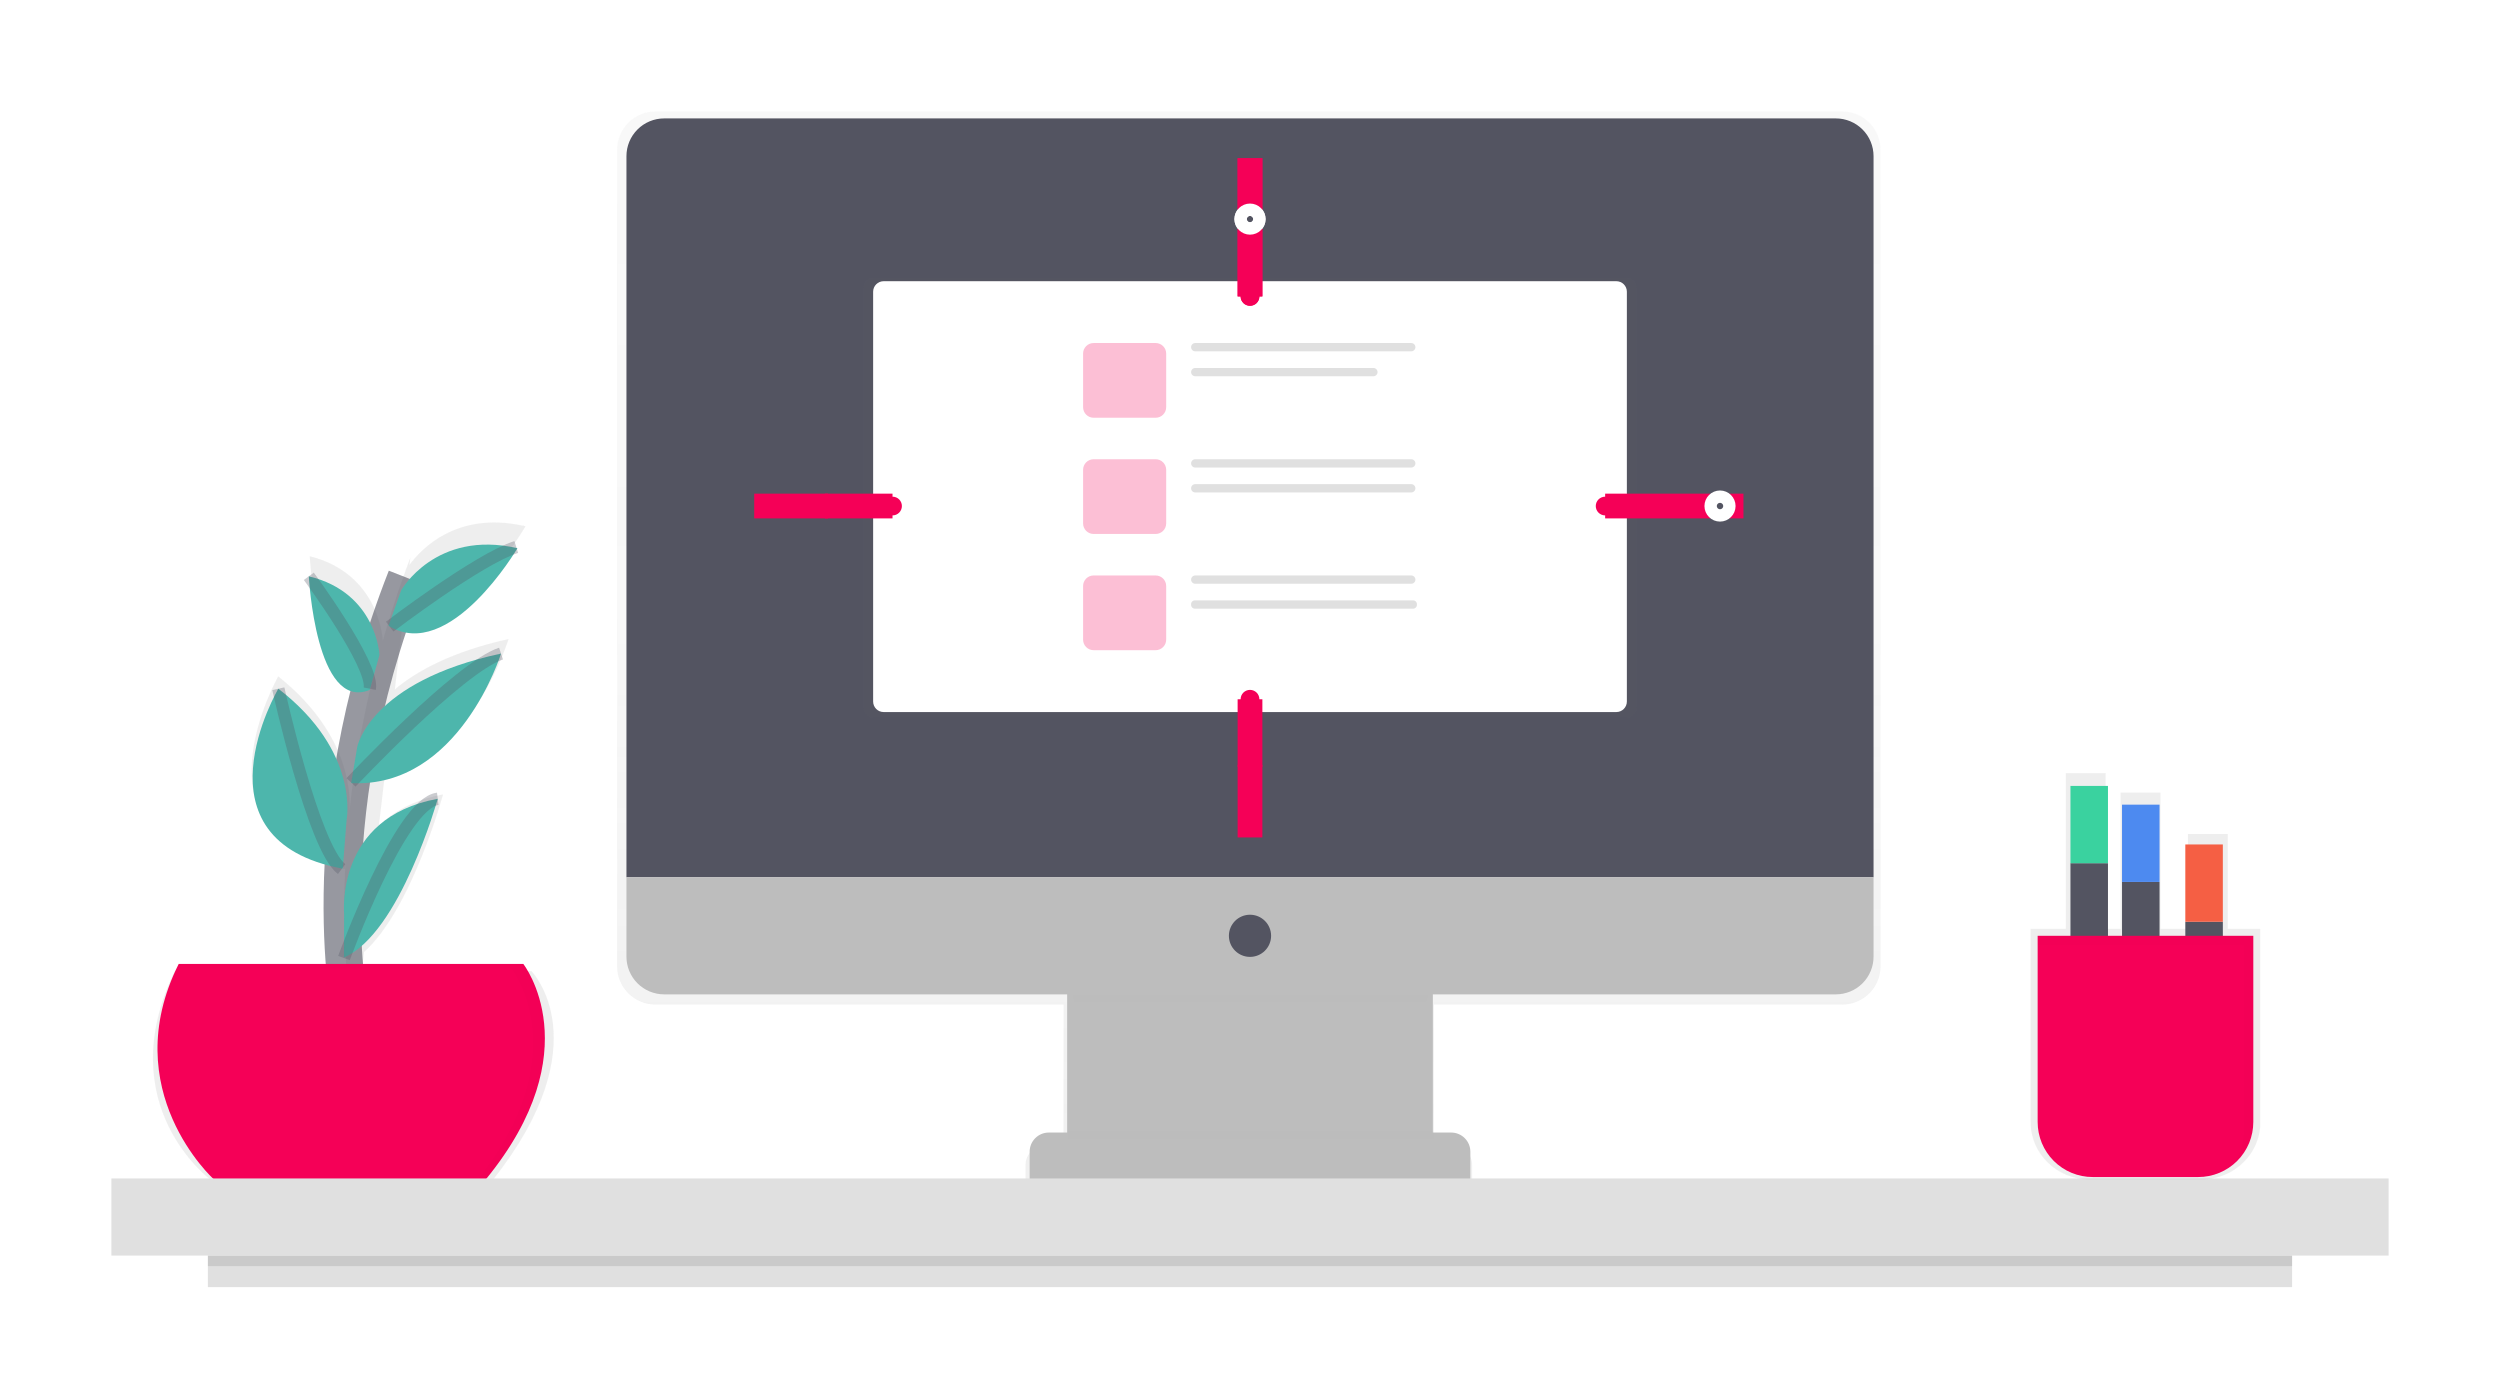 <svg width="202" height="113" viewBox="0 0 202 113" fill="none" xmlns="http://www.w3.org/2000/svg">
<g filter="url(#filter0_d)">
<g opacity="0.7">
<path opacity="0.7" d="M148.862 5H52.949C52.127 5.003 51.34 5.332 50.76 5.915C50.181 6.497 49.857 7.286 49.859 8.107V74.062C49.857 74.884 50.181 75.672 50.76 76.255C51.34 76.838 52.127 77.167 52.949 77.17H85.936V88.555H84.432C84.226 88.555 84.022 88.597 83.831 88.676C83.641 88.756 83.468 88.872 83.322 89.019C83.177 89.165 83.062 89.339 82.983 89.529C82.905 89.72 82.865 89.925 82.866 90.131V92.415H85.936V93.766H115.874V92.415H118.945V90.131C118.945 89.925 118.905 89.72 118.827 89.529C118.749 89.339 118.634 89.165 118.488 89.019C118.343 88.872 118.17 88.756 117.979 88.676C117.789 88.597 117.585 88.555 117.378 88.555H115.963V88.456H115.867V77.17H148.862C149.684 77.167 150.471 76.838 151.05 76.255C151.63 75.672 151.954 74.884 151.951 74.062V8.107C151.954 7.286 151.63 6.497 151.05 5.915C150.471 5.332 149.684 5.003 148.862 5Z" fill="url(#paint0_linear)"/>
</g>
<path d="M115.774 75.209H86.226V92.619H115.774V75.209Z" fill="#BDBDBD"/>
<g opacity="0.1">
<path opacity="0.1" d="M86.808 76.913H115.251C115.594 75.424 115.869 74.453 115.869 74.453H86.131C86.131 74.453 86.436 75.42 86.808 76.913Z" fill="black"/>
</g>
<path d="M53.666 5.568H148.333C149.142 5.568 149.918 5.889 150.49 6.461C151.062 7.032 151.383 7.807 151.383 8.615V66.883H50.617V8.615C50.617 7.807 50.938 7.032 51.51 6.461C52.082 5.889 52.858 5.568 53.666 5.568Z" fill="#535461"/>
<path d="M148.333 76.345H53.666C52.858 76.345 52.082 76.024 51.51 75.453C50.938 74.881 50.617 74.106 50.617 73.298V66.883H151.383V73.298C151.383 74.106 151.062 74.881 150.49 75.453C149.918 76.024 149.142 76.345 148.333 76.345Z" fill="#BDBDBD"/>
<path d="M101 73.317C101.942 73.317 102.705 72.554 102.705 71.613C102.705 70.673 101.942 69.91 101 69.91C100.059 69.91 99.295 70.673 99.295 71.613C99.295 72.554 100.059 73.317 101 73.317Z" fill="#535461"/>
<path d="M84.743 87.51H117.257C117.667 87.51 118.061 87.673 118.351 87.963C118.642 88.253 118.805 88.646 118.805 89.056V91.295H83.196V89.056C83.196 88.853 83.236 88.652 83.313 88.464C83.391 88.277 83.505 88.106 83.649 87.963C83.793 87.819 83.963 87.705 84.151 87.627C84.339 87.55 84.54 87.51 84.743 87.51Z" fill="#BDBDBD"/>
<g opacity="0.5">
<path opacity="0.5" d="M131.4 18.459H70.6C70.129 18.459 69.747 18.84 69.747 19.311V53.14C69.747 53.61 70.129 53.991 70.6 53.991H131.4C131.871 53.991 132.252 53.61 132.252 53.14V19.311C132.252 18.84 131.871 18.459 131.4 18.459Z" fill="url(#paint1_linear)"/>
</g>
<path d="M130.599 18.721H71.401C70.93 18.721 70.549 19.102 70.549 19.572V52.682C70.549 53.153 70.93 53.534 71.401 53.534H130.599C131.07 53.534 131.451 53.153 131.451 52.682V19.572C131.451 19.102 131.07 18.721 130.599 18.721Z" fill="white"/>
<g opacity="0.5">
<path opacity="0.5" d="M93.374 23.717H88.367C87.896 23.717 87.514 24.098 87.514 24.568V28.902C87.514 29.372 87.896 29.754 88.367 29.754H93.374C93.845 29.754 94.227 29.372 94.227 28.902V24.568C94.227 24.098 93.845 23.717 93.374 23.717Z" fill="#F50057"/>
</g>
<path d="M114.029 23.717H96.575C96.39 23.717 96.24 23.867 96.24 24.052C96.24 24.237 96.39 24.387 96.575 24.387H114.029C114.214 24.387 114.365 24.237 114.365 24.052C114.365 23.867 114.214 23.717 114.029 23.717Z" fill="#E0E0E0"/>
<path d="M110.97 25.732H96.575C96.39 25.732 96.24 25.882 96.24 26.067C96.24 26.252 96.39 26.402 96.575 26.402H110.97C111.156 26.402 111.306 26.252 111.306 26.067C111.306 25.882 111.156 25.732 110.97 25.732Z" fill="#E0E0E0"/>
<g opacity="0.5">
<path opacity="0.5" d="M93.374 33.107H88.367C87.896 33.107 87.514 33.489 87.514 33.959V38.293C87.514 38.763 87.896 39.144 88.367 39.144H93.374C93.845 39.144 94.227 38.763 94.227 38.293V33.959C94.227 33.489 93.845 33.107 93.374 33.107Z" fill="#F50057"/>
</g>
<path d="M114.029 33.107H96.575C96.39 33.107 96.24 33.257 96.24 33.442C96.24 33.627 96.39 33.777 96.575 33.777H114.029C114.214 33.777 114.365 33.627 114.365 33.442C114.365 33.257 114.214 33.107 114.029 33.107Z" fill="#E0E0E0"/>
<path d="M114.029 35.119H96.575C96.39 35.119 96.24 35.269 96.24 35.454C96.24 35.639 96.39 35.789 96.575 35.789H114.029C114.214 35.789 114.365 35.639 114.365 35.454C114.365 35.269 114.214 35.119 114.029 35.119Z" fill="#E0E0E0"/>
<g opacity="0.5">
<path opacity="0.5" d="M93.374 42.498H88.367C87.896 42.498 87.514 42.879 87.514 43.35V47.683C87.514 48.154 87.896 48.535 88.367 48.535H93.374C93.845 48.535 94.227 48.154 94.227 47.683V43.35C94.227 42.879 93.845 42.498 93.374 42.498Z" fill="#F50057"/>
</g>
<path d="M114.029 42.498H96.575C96.39 42.498 96.24 42.648 96.24 42.833C96.24 43.018 96.39 43.168 96.575 43.168H114.029C114.214 43.168 114.365 43.018 114.365 42.833C114.365 42.648 114.214 42.498 114.029 42.498Z" fill="#E0E0E0"/>
<path d="M114.185 44.51H96.541C96.375 44.51 96.24 44.645 96.24 44.811V44.879C96.24 45.045 96.375 45.18 96.541 45.18H114.185C114.351 45.18 114.486 45.045 114.486 44.879V44.811C114.486 44.645 114.351 44.51 114.185 44.51Z" fill="#E0E0E0"/>
<path d="M101 12.948V8.785" stroke="#F50057" stroke-width="2" stroke-miterlimit="10"/>
<path d="M101 19.95V14.486" stroke="#F50057" stroke-width="2" stroke-miterlimit="10"/>
<path d="M101 20.707C101.419 20.707 101.758 20.368 101.758 19.95C101.758 19.532 101.419 19.193 101 19.193C100.582 19.193 100.242 19.532 100.242 19.95C100.242 20.368 100.582 20.707 101 20.707Z" fill="#F50057"/>
<path d="M101 14.461C101.419 14.461 101.758 14.122 101.758 13.704C101.758 13.286 101.419 12.947 101 12.947C100.582 12.947 100.242 13.286 100.242 13.704C100.242 14.122 100.582 14.461 101 14.461Z" stroke="white" stroke-miterlimit="10"/>
<path d="M101 12.948V8.785" stroke="#F50057" stroke-width="2" stroke-miterlimit="10"/>
<path d="M101 19.95V14.486" stroke="#F50057" stroke-width="2" stroke-miterlimit="10"/>
<path d="M101 20.707C101.419 20.707 101.758 20.368 101.758 19.95C101.758 19.532 101.419 19.193 101 19.193C100.582 19.193 100.242 19.532 100.242 19.95C100.242 20.368 100.582 20.707 101 20.707Z" fill="#F50057"/>
<path d="M101 14.461C101.419 14.461 101.758 14.122 101.758 13.704C101.758 13.286 101.419 12.947 101 12.947C100.582 12.947 100.242 13.286 100.242 13.704C100.242 14.122 100.582 14.461 101 14.461Z" stroke="white" stroke-miterlimit="10"/>
<path d="M101 57.799V63.665" stroke="#F50057" stroke-width="2" stroke-miterlimit="10"/>
<path d="M101 52.5V57.963" stroke="#F50057" stroke-width="2" stroke-miterlimit="10"/>
<path d="M101 53.256C101.419 53.256 101.758 52.917 101.758 52.499C101.758 52.081 101.419 51.742 101 51.742C100.582 51.742 100.242 52.081 100.242 52.499C100.242 52.917 100.582 53.256 101 53.256Z" fill="#F50057"/>
<path d="M66.906 36.887H60.94" stroke="#F50057" stroke-width="2" stroke-miterlimit="10"/>
<path d="M72.115 36.887H66.647" stroke="#F50057" stroke-width="2" stroke-miterlimit="10"/>
<path d="M72.115 37.645C72.534 37.645 72.873 37.306 72.873 36.888C72.873 36.47 72.534 36.131 72.115 36.131C71.697 36.131 71.357 36.47 71.357 36.888C71.357 37.306 71.697 37.645 72.115 37.645Z" fill="#F50057"/>
<g opacity="0.1">
<path opacity="0.1" d="M115.869 87.416H86.321V87.984H115.869V87.416Z" fill="black"/>
</g>
<g opacity="0.7">
<path opacity="0.7" d="M42.942 74.464H29.229L29.418 72.923C33.294 69.447 35.8 60.185 35.8 60.185C35.744 60.193 35.689 60.205 35.635 60.219C33.362 60.677 31.744 61.61 30.613 62.733L31.095 58.634C38.254 57.093 41.093 47.631 41.093 47.631C36.525 48.644 33.676 50.21 31.907 51.698L32.612 45.676C37.453 47.336 42.461 38.519 42.461 38.519L42.272 38.479L42.366 38.419L42.222 38.47C36.872 37.317 34.011 40.373 33.083 41.643L33.154 41.053C33.012 41.431 32.874 41.802 32.741 42.166V42.181C32.362 43.206 32.015 44.22 31.701 45.22C31.427 46.074 31.17 46.919 30.932 47.756V47.745C30.932 47.745 30.71 42.359 25.026 40.941C25.026 40.941 25.623 52.688 30.127 50.765C29.71 52.468 29.369 54.107 29.074 55.698C28.886 56.734 28.721 57.743 28.581 58.726L28.555 58.757L28.581 58.734L28.57 58.812C28.444 59.703 28.336 60.573 28.248 61.419C28.335 59.788 28.038 55.076 22.48 50.648C22.48 50.648 15.093 63.618 27.689 66.165C27.717 66.19 27.746 66.215 27.772 66.237L27.753 66.179L27.867 66.203L27.918 65.537C27.766 68.317 27.781 71.104 27.962 73.883C27.975 74.072 27.988 74.261 28.002 74.441H14.131C8.839 85.377 17.071 91.371 17.071 91.371H39.8C48.626 80.255 42.942 74.464 42.942 74.464Z" fill="url(#paint2_linear)"/>
</g>
<path opacity="0.6" d="M28.456 78.616C28.456 78.616 24.857 62.909 32.812 42.66" stroke="#535461" stroke-width="3" stroke-miterlimit="10"/>
<path d="M14.44 73.885H42.283C42.283 73.885 47.776 80.887 39.253 91.295H17.281C17.281 91.295 9.326 84.104 14.44 73.885Z" fill="#F50057"/>
<path d="M32.413 43.7C32.413 43.7 35.18 38.779 41.81 40.293C41.81 40.293 36.33 49.615 31.392 46.563L32.413 43.7Z" fill="#4DB6AC"/>
<path d="M30.659 48.921C30.659 48.921 30.445 43.889 24.952 42.565C24.952 42.565 25.52 53.541 29.877 51.743L30.659 48.921Z" fill="#4DB6AC"/>
<path d="M28.863 56.352C28.863 56.352 29.877 51.08 40.484 48.809C40.484 48.809 37.101 59.713 28.375 59.276L28.863 56.352Z" fill="#4DB6AC"/>
<path d="M28.003 62.271C28.003 62.271 29.119 56.758 22.49 51.648C22.49 51.648 15.292 63.887 27.695 66.188L28.003 62.271Z" fill="#4DB6AC"/>
<path d="M27.805 69.848C27.805 69.848 27.036 62.057 35.37 60.543C35.37 60.543 32.326 71.422 27.793 73.362L27.805 69.848Z" fill="#4DB6AC"/>
<path opacity="0.3" d="M31.487 46.633C31.487 46.633 38.684 41.145 41.715 40.199" stroke="#535461" stroke-miterlimit="10"/>
<path opacity="0.3" d="M28.361 59.217C28.361 59.217 37.074 49.944 40.483 48.809" stroke="#535461" stroke-miterlimit="10"/>
<path opacity="0.3" d="M24.952 42.565C24.952 42.565 30.255 49.756 29.877 51.648" stroke="#535461" stroke-miterlimit="10"/>
<path opacity="0.3" d="M22.49 51.648C22.49 51.648 25.331 64.517 27.604 66.22" stroke="#535461" stroke-miterlimit="10"/>
<path opacity="0.3" d="M27.793 73.412C27.793 73.412 32.339 60.922 35.37 60.543" stroke="#535461" stroke-miterlimit="10"/>
<g opacity="0.1">
<path opacity="0.1" d="M42.283 73.885H14.44C14.377 74.012 14.317 74.138 14.251 74.263H41.336C41.336 74.263 46.694 81.097 38.609 91.295H39.253C47.776 80.887 42.283 73.885 42.283 73.885Z" fill="black"/>
</g>
<path d="M193 91.219H9V97.451H193V91.219Z" fill="#E0E0E0"/>
<path d="M185.202 97.451H16.796V100H185.202V97.451Z" fill="#E0E0E0"/>
<path opacity="0.1" d="M185.202 97.451H16.796V98.301H185.202V97.451Z" fill="black"/>
<path d="M139.734 36.887H140.871" stroke="#F50057" stroke-width="2" stroke-miterlimit="10"/>
<path d="M129.696 36.887H138.196" stroke="#F50057" stroke-width="2" stroke-miterlimit="10"/>
<path d="M129.695 37.645C130.114 37.645 130.453 37.306 130.453 36.888C130.453 36.47 130.114 36.131 129.695 36.131C129.277 36.131 128.938 36.47 128.938 36.888C128.938 37.306 129.277 37.645 129.695 37.645Z" fill="#F50057"/>
<path d="M138.977 37.645C139.395 37.645 139.734 37.306 139.734 36.888C139.734 36.47 139.395 36.131 138.977 36.131C138.558 36.131 138.219 36.47 138.219 36.888C138.219 37.306 138.558 37.645 138.977 37.645Z" stroke="white" stroke-miterlimit="10"/>
<g opacity="0.7">
<path opacity="0.7" d="M181.878 89.191L181.897 89.162C181.936 89.102 181.975 89.038 182.012 88.973L182.033 88.937C182.07 88.875 182.105 88.812 182.137 88.748L182.154 88.716C182.192 88.642 182.228 88.568 182.261 88.49C182.329 88.335 182.388 88.177 182.439 88.015L182.458 87.953C182.475 87.894 182.492 87.835 182.507 87.777L182.526 87.694C182.538 87.641 182.55 87.587 182.56 87.533C182.56 87.502 182.571 87.472 182.577 87.442C182.583 87.412 182.594 87.336 182.601 87.281C182.609 87.226 182.601 87.219 182.613 87.188C182.624 87.158 182.624 87.073 182.628 87.014C182.628 86.988 182.628 86.959 182.628 86.933C182.628 86.848 182.628 86.761 182.628 86.675V71.046H180.005V63.385H176.785V71.046H174.565V60.043H171.345V71.046H170.135V58.471H166.915V71.046H164.073V86.677C164.073 89.228 166.197 91.295 168.809 91.295H177.9C178.644 91.298 179.377 91.127 180.043 90.797C180.708 90.466 181.288 89.985 181.734 89.391C181.781 89.324 181.829 89.257 181.878 89.191Z" fill="url(#paint3_linear)"/>
</g>
<path d="M170.324 65.746H167.293V84.67H170.324V65.746Z" fill="#535461"/>
<path d="M170.324 59.502H167.293V65.747H170.324V59.502Z" fill="#3AD29F"/>
<path d="M174.491 67.262H171.46V86.186H174.491V67.262Z" fill="#535461"/>
<path d="M174.491 61.016H171.46V67.261H174.491V61.016Z" fill="#4D8AF0"/>
<path d="M179.605 70.478H176.574V89.403H179.605V70.478Z" fill="#535461"/>
<path d="M179.605 64.232H176.574V70.478H179.605V64.232Z" fill="#F55F44"/>
<path d="M164.642 71.613H182.067V86.658C182.067 87.838 181.598 88.969 180.764 89.803C179.929 90.637 178.797 91.105 177.616 91.105H169.093C167.912 91.105 166.78 90.637 165.945 89.803C165.111 88.969 164.642 87.838 164.642 86.658V71.613Z" fill="#F50057"/>
<g opacity="0.1">
<path opacity="0.1" d="M164.642 71.613V72.37H181.31V87.415C181.311 88.409 180.978 89.375 180.363 90.157C180.894 89.742 181.324 89.211 181.619 88.604C181.915 87.998 182.068 87.332 182.067 86.658V71.613H164.642Z" fill="black"/>
</g>
</g>
<defs>
<filter id="filter0_d" x="0" y="0" width="202" height="113" filterUnits="userSpaceOnUse" color-interpolation-filters="sRGB">
<feFlood flood-opacity="0" result="BackgroundImageFix"/>
<feColorMatrix in="SourceAlpha" type="matrix" values="0 0 0 0 0 0 0 0 0 0 0 0 0 0 0 0 0 0 127 0"/>
<feOffset dy="4"/>
<feGaussianBlur stdDeviation="4.5"/>
<feColorMatrix type="matrix" values="0 0 0 0 0.054 0 0 0 0 0.078 0 0 0 0 0.325 0 0 0 0.83 0"/>
<feBlend mode="normal" in2="BackgroundImageFix" result="effect1_dropShadow"/>
<feBlend mode="normal" in="SourceGraphic" in2="effect1_dropShadow" result="shape"/>
</filter>
<linearGradient id="paint0_linear" x1="100.905" y1="93.764" x2="100.905" y2="5" gradientUnits="userSpaceOnUse">
<stop stop-color="#808080" stop-opacity="0.25"/>
<stop offset="0.54" stop-color="#808080" stop-opacity="0.12"/>
<stop offset="1" stop-color="#808080" stop-opacity="0.1"/>
</linearGradient>
<linearGradient id="paint1_linear" x1="30429.8" y1="9217.05" x2="30429.8" y2="2545.51" gradientUnits="userSpaceOnUse">
<stop stop-color="#808080" stop-opacity="0.25"/>
<stop offset="0.54" stop-color="#808080" stop-opacity="0.12"/>
<stop offset="1" stop-color="#808080" stop-opacity="0.1"/>
</linearGradient>
<linearGradient id="paint2_linear" x1="4287.41" y1="27413.5" x2="9825.55" y2="27413.5" gradientUnits="userSpaceOnUse">
<stop stop-color="#808080" stop-opacity="0.25"/>
<stop offset="0.54" stop-color="#808080" stop-opacity="0.12"/>
<stop offset="1" stop-color="#808080" stop-opacity="0.1"/>
</linearGradient>
<linearGradient id="paint3_linear" x1="17475.4" y1="18711.8" x2="19293.8" y2="18711.8" gradientUnits="userSpaceOnUse">
<stop stop-color="#808080" stop-opacity="0.25"/>
<stop offset="0.54" stop-color="#808080" stop-opacity="0.12"/>
<stop offset="1" stop-color="#808080" stop-opacity="0.1"/>
</linearGradient>
</defs>
</svg>
